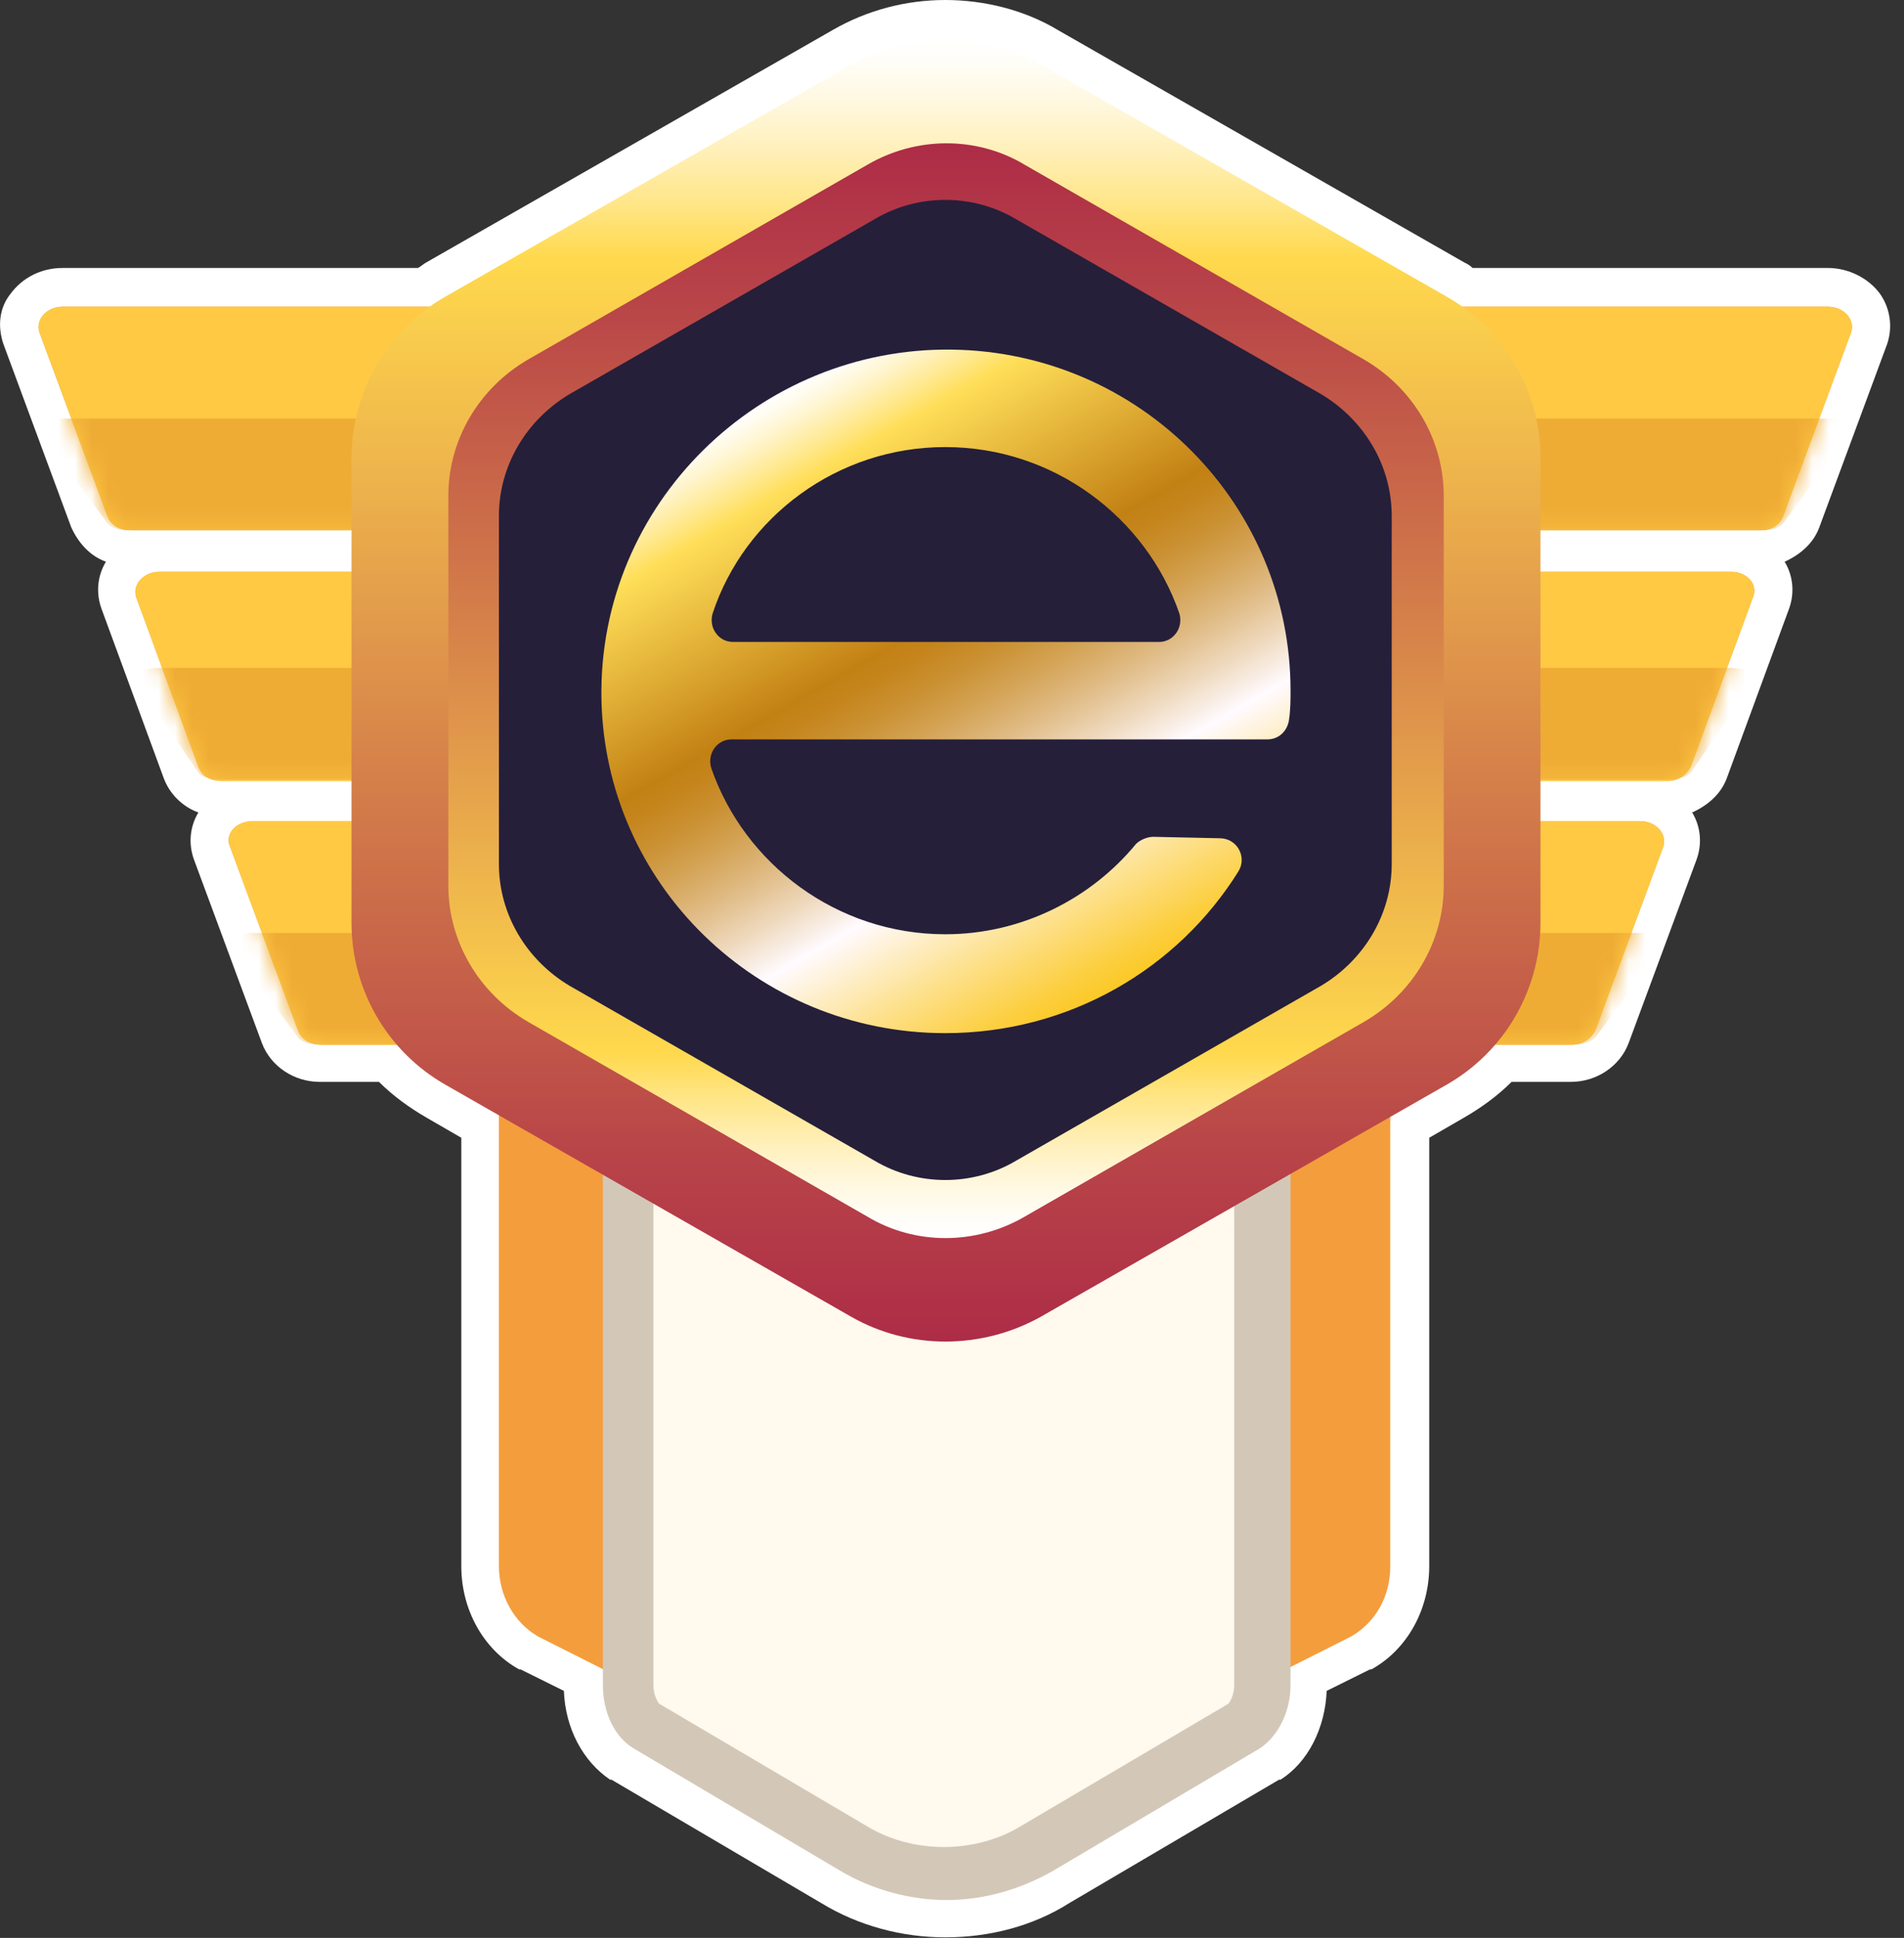 <svg width="114" height="116" viewBox="0 0 114 116" fill="none" xmlns="http://www.w3.org/2000/svg">
<rect x="0" y="0" width="114" height="116" fill="#333333" stroke="none"/>
<path d="M56.597 115.967C54.002 115.967 51.407 115.281 49.158 113.908L36.616 106.532H36.53C34.886 105.417 33.848 103.444 33.762 101.214L31.167 99.927H31.08C28.918 98.726 27.62 96.325 27.62 93.751V68.105L25.544 66.904C24.506 66.304 23.555 65.617 22.69 64.76H19.144C17.587 64.76 16.203 63.816 15.684 62.444L11.618 51.465C11.272 50.521 11.359 49.492 11.878 48.634C10.926 48.291 10.148 47.519 9.802 46.575L6.082 36.454C5.736 35.511 5.823 34.481 6.342 33.624C5.39 33.281 4.698 32.508 4.266 31.565L0.201 20.586C-0.145 19.557 -0.059 18.442 0.633 17.584C1.325 16.64 2.45 16.04 3.747 16.04H25.026C25.198 15.954 25.372 15.783 25.544 15.697L49.85 1.801C51.926 0.6 54.262 0 56.597 0C58.933 0 61.355 0.6 63.344 1.801L87.65 15.697C87.823 15.783 87.996 15.868 88.169 16.04H109.448C110.659 16.04 111.87 16.64 112.562 17.584C113.167 18.442 113.34 19.557 112.994 20.586L108.929 31.565C108.583 32.508 107.804 33.195 106.853 33.624C107.372 34.481 107.458 35.511 107.112 36.454L103.393 46.575C103.047 47.519 102.268 48.205 101.317 48.634C101.836 49.492 101.922 50.521 101.576 51.465L97.511 62.444C96.992 63.816 95.608 64.76 94.051 64.76H90.505C89.64 65.617 88.688 66.304 87.65 66.904L85.574 68.105V93.751C85.574 96.325 84.277 98.726 82.114 99.927H82.028L79.433 101.214C79.346 103.444 78.308 105.503 76.665 106.532H76.578L64.036 113.908C61.874 115.281 59.279 115.967 56.597 115.967Z" fill="white"/>
<path d="M103.654 34.227H9.544C8.593 34.227 7.901 34.998 8.16 35.77L11.88 45.892C12.053 46.407 12.572 46.75 13.264 46.75H99.849C100.454 46.75 100.973 46.407 101.232 45.892L104.952 35.77C105.298 34.998 104.606 34.227 103.654 34.227Z" fill="#F49D3D"/>
<path d="M106.766 30.882L110.831 19.903C111.091 19.131 110.398 18.359 109.447 18.359H3.746C2.795 18.359 2.103 19.131 2.362 19.903L6.428 30.882C6.601 31.397 7.12 31.74 7.812 31.74H105.468C106.074 31.74 106.593 31.397 106.766 30.882Z" fill="#F49D3D"/>
<path d="M13.777 50.696L17.843 61.675C18.016 62.19 18.535 62.533 19.227 62.533H94.134C94.74 62.533 95.258 62.19 95.518 61.675L99.584 50.696C99.843 49.924 99.151 49.152 98.199 49.152H15.161C14.123 49.152 13.431 49.924 13.777 50.696Z" fill="#F49D3D"/>
<path d="M79.003 28.477H34.197C31.775 28.477 29.872 30.621 29.872 33.194V93.751C29.872 95.466 30.737 97.096 32.207 97.954L48.382 106.102C53.399 108.59 59.714 108.59 64.731 106.102L80.906 97.954C82.376 97.096 83.241 95.552 83.241 93.751V33.194C83.328 30.535 81.425 28.477 79.003 28.477Z" fill="#F49D3D"/>
<path d="M56.593 112.103C54.69 112.103 52.787 111.589 51.144 110.645L38.688 103.354C38.083 102.926 37.65 101.982 37.65 100.867V45.886C37.65 44.342 38.515 43.227 39.38 43.227H73.893C74.671 43.227 75.623 44.342 75.623 45.886V100.867C75.623 101.896 75.19 102.84 74.585 103.354L62.129 110.645C60.399 111.589 58.496 112.103 56.593 112.103Z" fill="#FFF9EE"/>
<path d="M73.636 44.857C73.723 45.029 73.896 45.372 73.896 45.886V100.868C73.896 101.468 73.636 101.897 73.55 101.983L61.18 109.274C59.796 110.131 58.153 110.56 56.51 110.56C54.866 110.56 53.222 110.131 51.839 109.274L39.469 101.983C39.383 101.897 39.123 101.468 39.123 100.868V45.886C39.123 45.286 39.296 44.943 39.383 44.857H73.636ZM73.896 41.598H39.383C37.566 41.598 36.096 43.485 36.096 45.886V100.868C36.096 102.497 36.788 103.956 37.912 104.642L50.368 112.018C52.271 113.134 54.52 113.734 56.682 113.734C58.845 113.734 61.007 113.134 62.997 112.018L75.453 104.642C76.577 103.87 77.269 102.412 77.269 100.868V45.886C77.183 43.571 75.712 41.598 73.896 41.598Z" fill="#D3C8B8"/>
<path d="M103.654 34.227H9.544C8.593 34.227 7.901 34.998 8.16 35.77L11.88 45.892C12.053 46.407 12.572 46.75 13.264 46.75H99.849C100.454 46.75 100.973 46.407 101.232 45.892L104.952 35.77C105.298 34.998 104.606 34.227 103.654 34.227Z" fill="#FFC943"/>
<mask id="mask0_2181_30802" style="mask-type:luminance" maskUnits="userSpaceOnUse" x="8" y="34" width="98" height="13">
<path d="M103.656 34.234H9.546C8.594 34.234 7.902 35.006 8.162 35.778L11.881 45.9C12.054 46.414 12.573 46.757 13.265 46.757H99.85C100.455 46.757 100.974 46.414 101.234 45.9L104.953 35.778C105.299 35.006 104.607 34.234 103.656 34.234Z" fill="white"/>
</mask>
<g mask="url(#mask0_2181_30802)">
<path d="M103.655 39.98H9.545C8.594 39.98 7.902 40.409 8.161 40.838L11.881 46.242C12.054 46.499 12.573 46.671 13.265 46.671H99.849C100.455 46.671 100.974 46.499 101.233 46.242L104.953 40.838C105.299 40.409 104.607 39.98 103.655 39.98Z" fill="#EFAC35"/>
</g>
<path d="M106.766 30.882L110.831 19.903C111.091 19.131 110.398 18.359 109.447 18.359H3.746C2.795 18.359 2.103 19.131 2.362 19.903L6.428 30.882C6.601 31.397 7.12 31.74 7.812 31.74H105.468C106.074 31.74 106.593 31.397 106.766 30.882Z" fill="#FFC943"/>
<mask id="mask1_2181_30802" style="mask-type:luminance" maskUnits="userSpaceOnUse" x="2" y="18" width="109" height="14">
<path d="M106.766 30.89L110.831 19.911C111.091 19.139 110.399 18.367 109.447 18.367H3.747C2.795 18.367 2.103 19.139 2.363 19.911L6.428 30.89C6.601 31.405 7.12 31.748 7.812 31.748H105.468C106.074 31.748 106.593 31.405 106.766 30.89Z" fill="white"/>
</mask>
<g mask="url(#mask1_2181_30802)">
<path d="M106.766 31.316L110.831 25.827C111.091 25.484 110.399 25.055 109.447 25.055H3.747C2.795 25.055 2.103 25.484 2.363 25.827L6.428 31.316C6.601 31.573 7.12 31.745 7.812 31.745H105.468C106.074 31.745 106.593 31.573 106.766 31.316Z" fill="#EFAC35"/>
</g>
<path d="M13.777 50.696L17.843 61.675C18.016 62.19 18.535 62.533 19.227 62.533H94.134C94.74 62.533 95.258 62.19 95.518 61.675L99.584 50.696C99.843 49.924 99.151 49.152 98.199 49.152H15.161C14.123 49.152 13.431 49.924 13.777 50.696Z" fill="#FFC943"/>
<mask id="mask2_2181_30802" style="mask-type:luminance" maskUnits="userSpaceOnUse" x="13" y="49" width="87" height="14">
<path d="M13.778 50.696L17.843 61.675C18.016 62.19 18.535 62.533 19.227 62.533H94.135C94.74 62.533 95.259 62.19 95.519 61.675L99.584 50.696C99.844 49.924 99.151 49.152 98.2 49.152H15.162C14.124 49.152 13.432 49.924 13.778 50.696Z" fill="white"/>
</mask>
<g mask="url(#mask2_2181_30802)">
<path d="M13.778 56.616L17.843 62.105C18.016 62.363 18.535 62.534 19.227 62.534H94.135C94.74 62.534 95.259 62.363 95.519 62.105L99.584 56.616C99.844 56.273 99.151 55.844 98.2 55.844H15.162C14.124 55.844 13.432 56.187 13.778 56.616Z" fill="#EFAC35"/>
</g>
<path d="M92.234 55.237V27.447C92.234 23.415 90.072 19.727 86.612 17.754L62.306 3.859C58.846 1.886 54.521 1.886 50.975 3.859L26.669 17.754C23.209 19.727 21.046 23.415 21.046 27.447V55.237C21.046 59.269 23.209 62.957 26.669 64.93L50.975 78.825C54.435 80.798 58.76 80.798 62.306 78.825L86.612 64.93C90.072 62.957 92.234 59.269 92.234 55.237Z" fill="url(#paint0_linear_2181_30802)"/>
<path d="M86.442 29.679V53.009C86.442 56.355 84.625 59.442 81.684 61.158L61.357 72.823C58.416 74.539 54.783 74.539 51.929 72.823L31.602 61.158C28.661 59.442 26.845 56.355 26.845 53.009V29.679C26.845 26.333 28.661 23.246 31.602 21.53L51.929 9.865C54.87 8.149 58.503 8.149 61.357 9.865L81.684 21.53C84.625 23.246 86.442 26.333 86.442 29.679Z" fill="url(#paint1_linear_2181_30802)"/>
<path d="M83.328 30.878V51.721C83.328 54.723 81.684 57.468 79.089 59.012L60.838 69.477C58.243 71.02 54.956 71.02 52.361 69.477L34.11 59.012C31.515 57.468 29.872 54.723 29.872 51.721V30.878C29.872 27.876 31.515 25.131 34.11 23.587L52.361 13.123C54.956 11.579 58.243 11.579 60.838 13.123L79.089 23.587C81.684 25.131 83.328 27.876 83.328 30.878Z" fill="#251F3A"/>
<path d="M69.053 50.091C68.707 50.091 68.274 50.263 68.015 50.52C65.333 53.78 61.181 55.924 56.597 55.924C50.109 55.924 44.574 51.721 42.584 45.974C42.325 45.117 42.93 44.259 43.795 44.259H58.673H71.042H75.886C76.578 44.259 77.097 43.744 77.183 43.058C77.27 42.458 77.27 41.857 77.27 41.342C77.27 30.192 68.274 21.1 57.029 20.928C45.439 20.756 35.837 30.192 36.01 41.771C36.183 52.922 45.352 61.843 56.597 61.843C64.036 61.843 70.523 57.983 74.156 52.15C74.675 51.292 74.07 50.177 73.031 50.177L69.053 50.091ZM56.597 26.761C63.084 26.761 68.62 30.964 70.61 36.711C70.869 37.568 70.264 38.426 69.399 38.426H43.882C43.017 38.426 42.411 37.568 42.671 36.711C44.574 30.964 50.109 26.761 56.597 26.761Z" fill="url(#paint2_linear_2181_30802)"/>
<defs>
<linearGradient id="paint0_linear_2181_30802" x1="56.619" y1="2.342" x2="56.619" y2="80.367" gradientUnits="userSpaceOnUse">
<stop stop-color="white"/>
<stop offset="0.018" stop-color="#FFFDF7"/>
<stop offset="0.048" stop-color="#FFF8E0"/>
<stop offset="0.084" stop-color="#FFF0BB"/>
<stop offset="0.126" stop-color="#FFE688"/>
<stop offset="0.168" stop-color="#FFD94D"/>
<stop offset="0.555" stop-color="#D6824A"/>
<stop offset="0.857" stop-color="#B84448"/>
<stop offset="1" stop-color="#AD2C47"/>
</linearGradient>
<linearGradient id="paint1_linear_2181_30802" x1="56.621" y1="74.035" x2="56.621" y2="8.662" gradientUnits="userSpaceOnUse">
<stop stop-color="white"/>
<stop offset="0.018" stop-color="#FFFDF7"/>
<stop offset="0.048" stop-color="#FFF8E0"/>
<stop offset="0.084" stop-color="#FFF0BB"/>
<stop offset="0.126" stop-color="#FFE688"/>
<stop offset="0.168" stop-color="#FFD94D"/>
<stop offset="0.555" stop-color="#D6824A"/>
<stop offset="0.857" stop-color="#B84448"/>
<stop offset="1" stop-color="#AD2C47"/>
</linearGradient>
<linearGradient id="paint2_linear_2181_30802" x1="66.926" y1="59.047" x2="46.587" y2="23.522" gradientUnits="userSpaceOnUse">
<stop stop-color="#FBC926"/>
<stop offset="0.042" stop-color="#FCCF42"/>
<stop offset="0.132" stop-color="#FDE08A"/>
<stop offset="0.263" stop-color="#FFFAFD"/>
<stop offset="0.265" stop-color="#FFFBFF"/>
<stop offset="0.331" stop-color="#EFDABF"/>
<stop offset="0.4" stop-color="#DFBA83"/>
<stop offset="0.464" stop-color="#D3A253"/>
<stop offset="0.519" stop-color="#CA9031"/>
<stop offset="0.565" stop-color="#C5851C"/>
<stop offset="0.596" stop-color="#C38114"/>
<stop offset="0.867" stop-color="#FEDD58"/>
<stop offset="0.871" stop-color="#FFDE59"/>
<stop offset="0.905" stop-color="#FFE88C"/>
<stop offset="0.95" stop-color="#FFF4CA"/>
<stop offset="0.983" stop-color="#FFFCF0"/>
<stop offset="1" stop-color="white"/>
</linearGradient>
</defs>
</svg>
